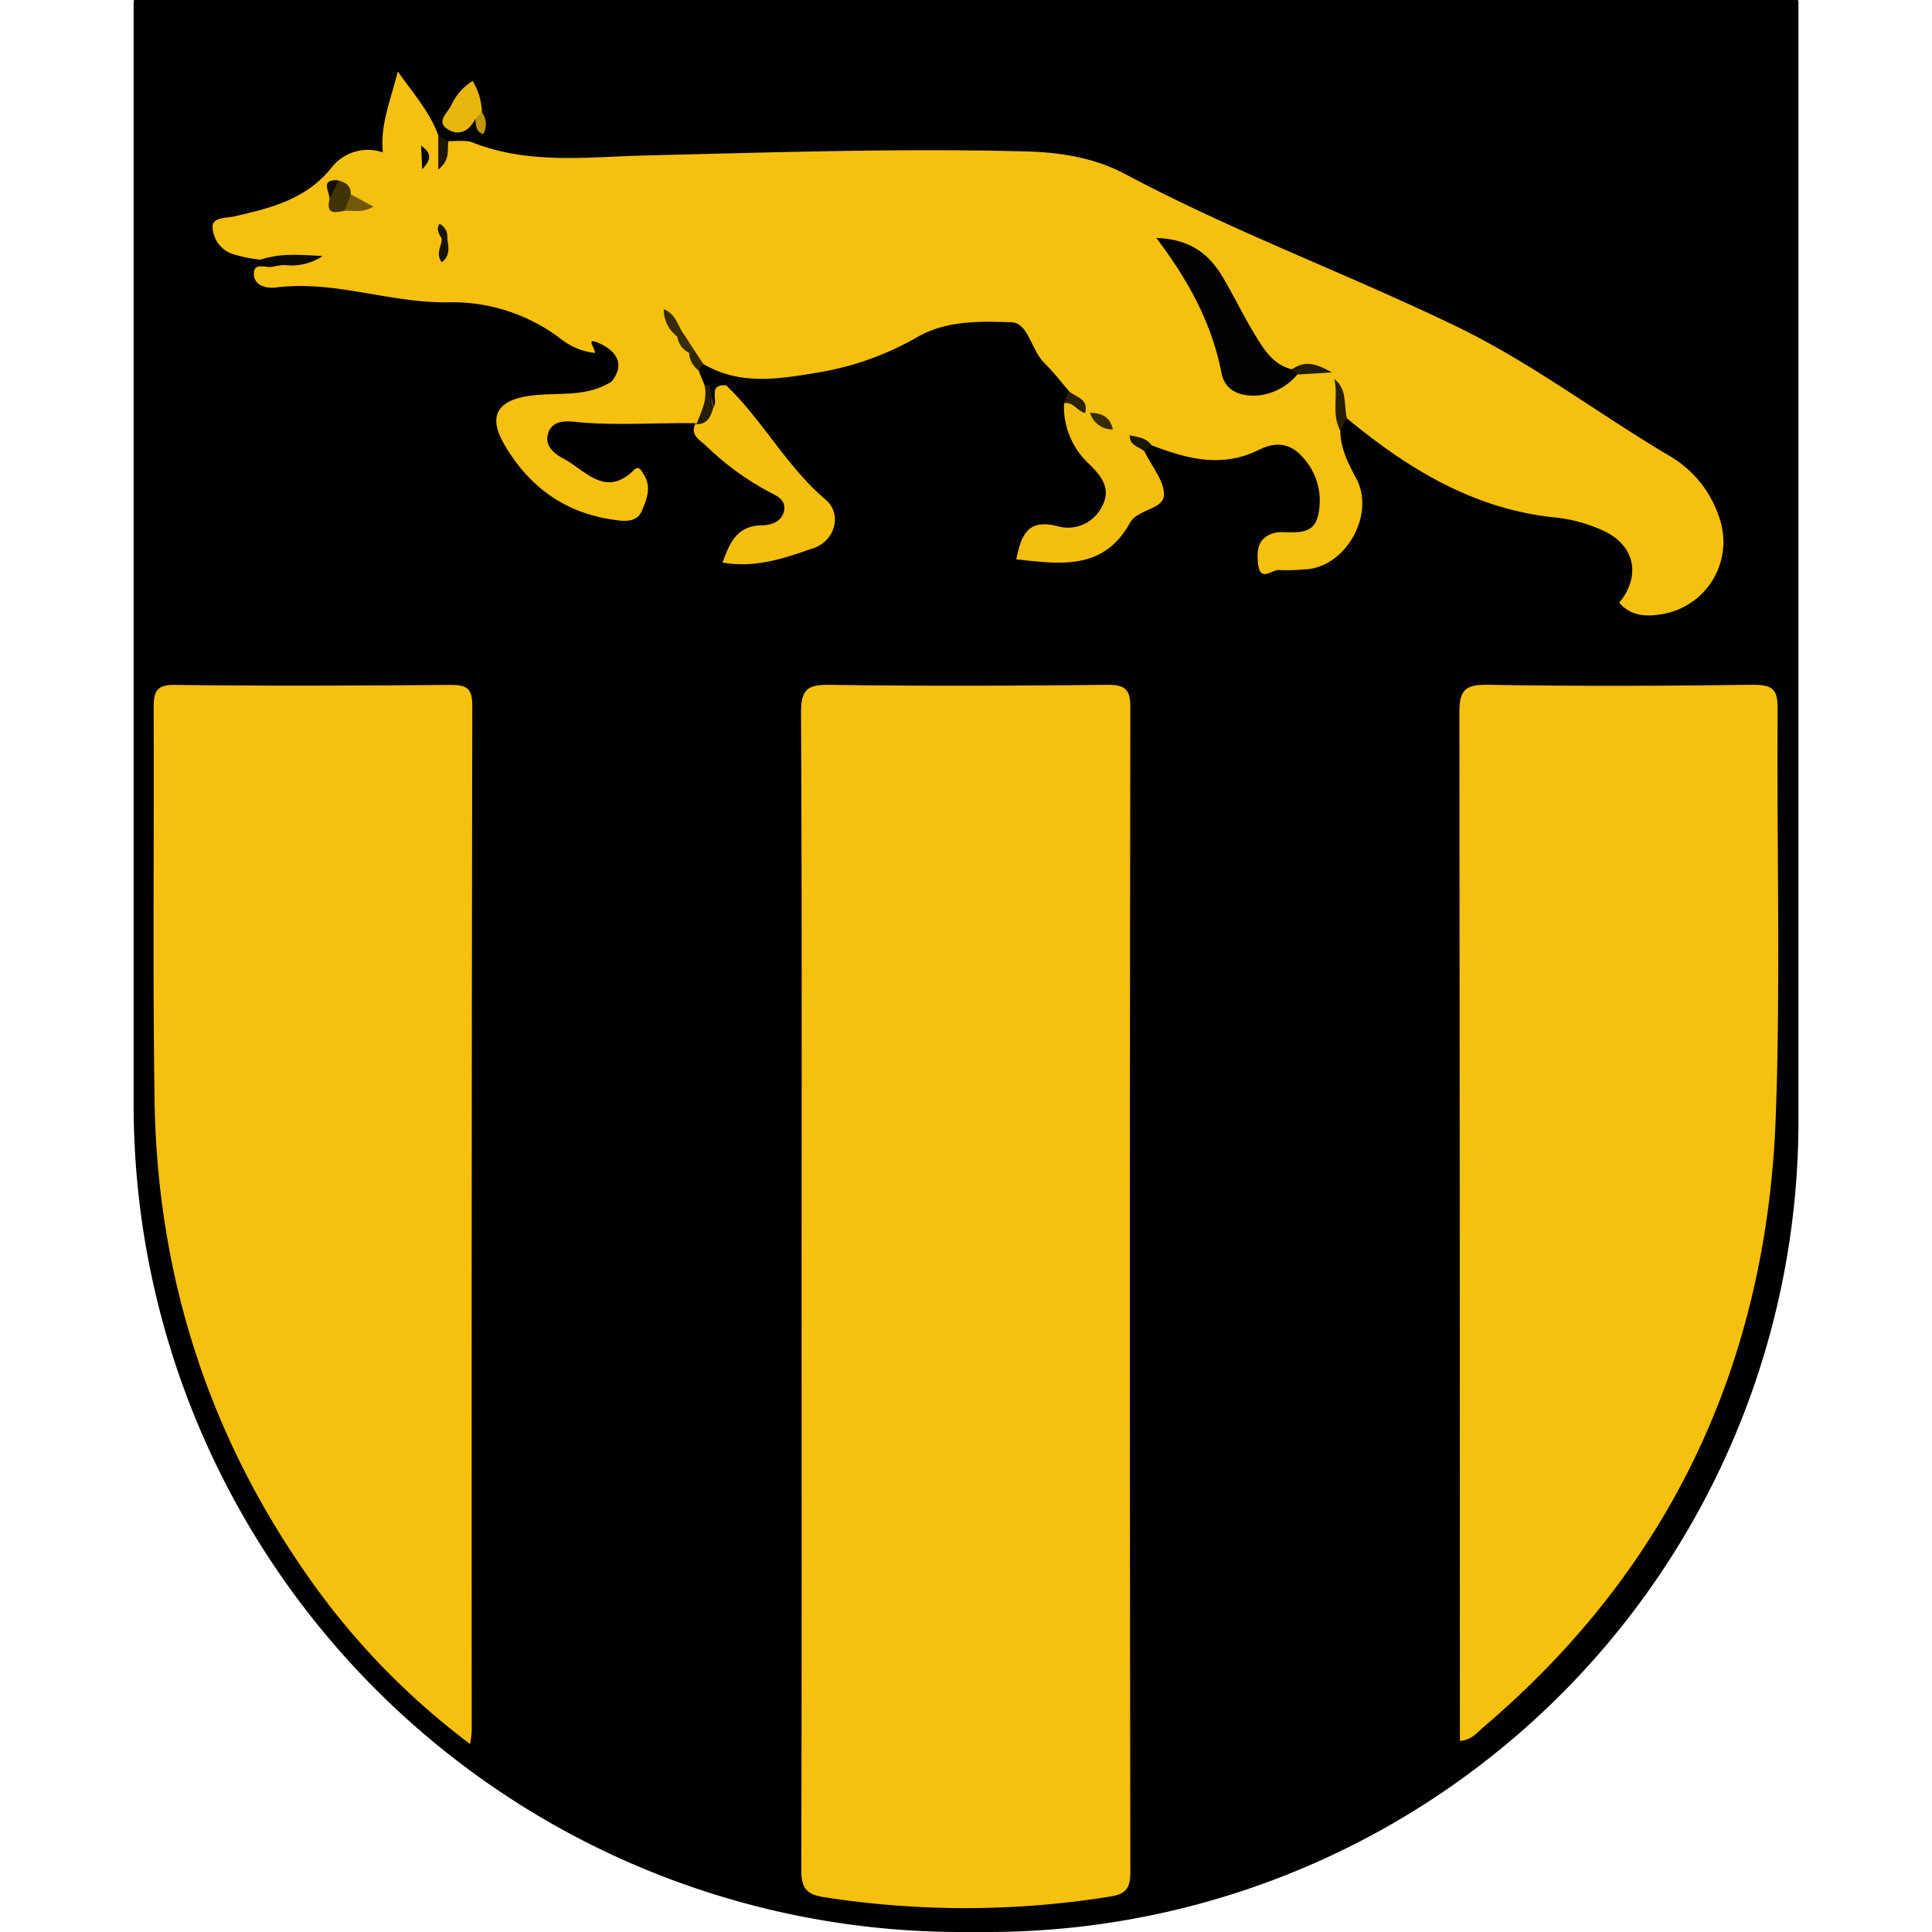 <svg id="Layer_1" data-name="Layer 1" xmlns="http://www.w3.org/2000/svg" viewBox="0 0 300 300"><defs><style>.cls-1{fill:#f5c00e;}.cls-2{fill:#f4bf0e;}.cls-3{fill:#f3be0e;}.cls-4{fill:#e9b60d;}.cls-5{fill:#271f02;}.cls-6{fill:#0b0901;}.cls-7{fill:#1d1702;}.cls-8{fill:#261e02;}.cls-9{fill:#c0960b;}.cls-10{fill:#050400;}.cls-11{fill:#292002;}.cls-12{fill:#1b1602;}.cls-13{fill:#322703;}.cls-14{fill:#030200;}.cls-15{fill:#403304;}.cls-16{fill:#372b03;}.cls-17{fill:#231b02;}.cls-18{fill:#725906;}.cls-19{fill:#362b03;}.cls-20{fill:#020200;}.cls-21{fill:#181201;}.cls-22{fill:#382c03;}.cls-23{fill:#120e01;}.cls-24{fill:#1a1401;}</style></defs><path d="M21.74-.61H278.26a1,1,0,0,1,1,1V174.06A125.93,125.93,0,0,1,153.33,300h-4.09A128.49,128.49,0,0,1,20.75,171.5V.38a1,1,0,0,1,1-1Z"/><path class="cls-1" d="M124.47,200.26c0-29.87.07-59.73-.09-89.6,0-3.6,1-4.37,4.44-4.32,14.36.21,28.73.15,43.1,0,2.64,0,3.6.56,3.6,3.44q-.14,90.44,0,180.88c0,2.37-.53,3.42-3.07,3.83a142.07,142.07,0,0,1-44.57.09c-2.82-.43-3.47-1.57-3.46-4.34C124.51,260.27,124.47,230.26,124.47,200.26Z"/><path class="cls-1" d="M166,60.74c-1.28-1.48-2.48-3.05-3.88-4.42-2-2-2.45-6.21-5.09-6.28-4.9-.15-10.1-.32-14.69,2.36a45.79,45.79,0,0,1-15.42,5.46c-6,1-12,2-17.65-1.3a7.09,7.09,0,0,1-2-1.74,12.15,12.15,0,0,0-1.61-2.46c0,.06,0,0,0,0a10.2,10.2,0,0,1,1.51,2.21,6.22,6.22,0,0,1,1.25,2.84l1,2.43c1.62,1.93,1.46,3.81-.16,5.65a1.29,1.29,0,0,1-1.29.23c-6.31-.11-12.63.44-18.94-.24-1.57-.17-3.31,0-3.89,1.73-.65,2,.84,3.17,2.35,4,3.44,1.82,6.51,6.2,11,1.72.71-.71,1.14.21,1.51.8,1.22,1.94.38,3.89-.33,5.59S97.19,81,95.58,80.75c-7.65-1-13.3-5-17.18-11.57-2.7-4.54-1.26-7.05,4-7.74,4.24-.57,8.75.33,12.63-2.24.36-2.21.13-4.05-2.63-4.39A10.34,10.34,0,0,1,87,52.56a27.79,27.79,0,0,0-17.35-5.62c-9,.17-17.7-3.46-26.79-2.3-1.67.21-3.48-.37-3.44-2.2s2-.71,3.1-1.06a9.09,9.09,0,0,1,1.66-.23c.88-.9,2.06-.59,3.11-.82-2.26.5-4.53-.94-6.8,0A23.15,23.15,0,0,1,36,39.41a4.64,4.64,0,0,1-3-4.24c.07-1.46,2.14-1.29,3.43-1.58C42,32.31,47.47,31,51.45,26.07a7.14,7.14,0,0,1,8-2.41C59,19.47,60.6,15.73,61.77,11.1c2.58,3.62,5,6.37,6.28,9.9.34.65.58,1.48,1.61.9,1.27.06,2.66-.2,3.77.24,8.71,3.43,17.77,2.23,26.72,2,19.7-.47,39.4-1.14,59.11-.63,5.4.13,10.77,1,15.52,3.55,16.65,8.87,34.35,15.41,51.3,23.59,11.83,5.71,22.24,13.72,33.5,20.34a17.23,17.23,0,0,1,7.28,9.07A11.39,11.39,0,0,1,258,95.38c-2.41.39-4.79.3-6.57-1.8,3.51-4.25,2.38-9.11-2.79-11.32a23.75,23.75,0,0,0-6.89-1.88C229,79.16,218.7,72.86,209.13,64.94a2.24,2.24,0,0,1-.92-2c.31,1.23-.85,2.55-.08,3.92,0,2.78,1.24,5.13,2.5,7.5,3,5.67-1.86,14-8.23,14.06a28.16,28.16,0,0,1-3.78.1c-1.11-.13-3,2.07-3.29-1.15-.21-2.29.15-3.88,2.48-4.6a4.32,4.32,0,0,1,1.25-.14c2.25,0,4.87.44,5.58-2.49a9.92,9.92,0,0,0-2.58-9.38c-1.91-2.06-4.18-2.11-6.55-.92-5.71,2.87-11.22,1.42-16.71-.71-1.32-.29-2.7.16-4-.32a4.75,4.75,0,0,1-2.7-1.12,6.64,6.64,0,0,0-3.28-2.08,4.2,4.2,0,0,1-1-.66C166.77,63.74,166.49,62.18,166,60.74Z"/><path class="cls-1" d="M226.69,270.34v-4.07q0-77.73-.08-155.46c0-3.39.63-4.54,4.29-4.48,13.79.24,27.6.19,41.39,0,3,0,3.76.75,3.74,3.72-.16,21.12.49,42.27-.29,63.36-1.39,38-16.21,70-45.45,94.83C229.38,269,228.62,270.15,226.69,270.34Z"/><path class="cls-1" d="M73,270.81a114.1,114.1,0,0,1-25.89-27.05C32,221.84,24.4,197.41,24,170.85c-.3-20.27-.05-40.55-.14-60.83,0-2.51.29-3.71,3.33-3.67,14.22.18,28.44.12,42.66,0,2.38,0,3.49.33,3.49,3.15q-.14,79.64-.09,159.27A18.47,18.47,0,0,1,73,270.81Z"/><path class="cls-2" d="M108,65.76l.18.12a5,5,0,0,0,2-3.65c.24-1.46.21-3.2,2.56-2.41,5.7,5.44,9.39,12.62,15.48,17.78,2.58,2.2,1.47,6.35-1.84,7.49-4.47,1.55-9,3.18-14.19,2.26,1.12-3,2.16-5.71,6.11-5.78,1.46,0,3.28-.62,3.48-2.49.18-1.7-1.51-2.21-2.69-2.88a43.34,43.34,0,0,1-9.48-7C108.67,68.32,107.1,67.56,108,65.76Z"/><path class="cls-3" d="M172.8,66.69l2.63.9c.76.86,1.95,1.33,2.31,2.55,1.08,2.26,3.1,4.58,3,6.77s-4.12,2.17-5.27,4.26c-4.11,7.45-10.82,6.43-17.67,5.68.76-3.52,1.6-6.41,6.46-5.13a5.87,5.87,0,0,0,6.81-3c1.6-2.84-.09-4.81-1.93-6.65a12.09,12.09,0,0,1-3.92-9.41c2-1.42,2.37.65,3.31,1.52l.76,0A39.14,39.14,0,0,1,172.8,66.69Z"/><path class="cls-4" d="M73.79,18.48c-.87,1.81-2.44,2.65-4.12,1.68-2.15-1.23-.12-2.64.41-3.84a8.65,8.65,0,0,1,3.31-3.75,9.9,9.9,0,0,1,1.44,4.81C75.2,18.43,74.69,18.64,73.79,18.48Z"/><path class="cls-5" d="M208.13,66.84c-1.44-2.52-.27-5.33-.95-8,2.07,1.61,1.46,4,1.95,6.06Z"/><path class="cls-6" d="M40.5,40.35c2.92-1.07,5.92-.8,9.6-.59a8.64,8.64,0,0,1-5.91,1.39Z"/><path d="M92.37,54.81c.18-.59-1.55-2.44.44-1.61,2.17.9,4.64,2.86,2.19,6A8.8,8.8,0,0,0,92.37,54.81Z"/><path class="cls-7" d="M69.66,21.9c-.33,1.25.45,2.75-1.61,4.43V21Z"/><path class="cls-8" d="M110.78,63.22c-.37,1.39-.86,2.66-2.64,2.66.74-1.94,1.76-3.81,1.27-6,.26,0,.53,0,.79-.05C111,60.86,110.27,62.15,110.78,63.22Z"/><path class="cls-9" d="M73.79,18.48l1-1.1a3.12,3.12,0,0,1,.25,3.44C73.83,20.45,73.92,19.4,73.79,18.48Z"/><path class="cls-10" d="M110.78,63.22c-.19-1.13-.39-2.26-.58-3.39a1.64,1.64,0,0,1,2.51,0C109.81,59.67,111.63,62.2,110.78,63.22Z"/><path class="cls-11" d="M168.5,64.13c-1.22-.25-1.84-1.81-3.31-1.52l.76-1.87C167.06,61.68,169.09,61.92,168.5,64.13Z"/><path class="cls-12" d="M177.74,70.14c-.82-.8-2.4-.92-2.31-2.55,1.23.27,2.54.37,3.37,1.52Z"/><path class="cls-13" d="M108.41,57.45A3.53,3.53,0,0,1,107,54.79c.28-.6.62-.63,1-.1l1.24,1.87Z"/><path class="cls-14" d="M201.44,58.16a9.14,9.14,0,0,1-5.76,3.21c-2.76.31-5.42-.48-6-3.42-1.48-7.62-5-14.22-10.12-21,5.18.18,8.1,2.43,10.2,5.91,1.81,3,3.31,6.19,5.14,9.18,1.38,2.26,2.81,4.59,5.69,5.31C201.5,57,201.62,57.42,201.44,58.16Z"/><path class="cls-15" d="M53.48,32.74c-1.33.22-2.83.69-2.36-1.65.64-.95-.25-2.62,1.46-3.05,1.15.26,1.92.84,1.89,2.15C55,31.36,54.3,32.08,53.48,32.74Z"/><path class="cls-16" d="M105.17,52.26a5.2,5.2,0,0,1-2.1-4.25c2,.78,2.19,2.79,3.29,4.15A.75.75,0,0,1,105.17,52.26Z"/><path class="cls-17" d="M201.44,58.16l-.83-.8c1.73-1.26,3.4-1.16,6.21.47Z"/><path class="cls-18" d="M53.48,32.74l1-2.55L58,32.08C56.31,33.11,54.85,32.66,53.48,32.74Z"/><path class="cls-19" d="M172.8,66.69a3.63,3.63,0,0,1-3.54-2.59C171.05,64.12,172.41,64.74,172.8,66.69Z"/><path class="cls-20" d="M65.56,26.28l-.17-3.67C66.81,23.67,67.23,24.52,65.56,26.28Z"/><path class="cls-21" d="M69.45,37.07c.19,1.27.52,2.58-.86,3.66-1-1.41,0-2.5,0-3.62A.55.55,0,0,1,69.45,37.07Z"/><path class="cls-22" d="M105.17,52.26l1.19-.1L108,54.69l-1,.1A3.35,3.35,0,0,1,105.17,52.26Z"/><path class="cls-23" d="M52.58,28l-1.46,3.05C51.44,30,49.38,27.76,52.58,28Z"/><path class="cls-24" d="M69.45,37.07l-.85,0c-.41-.71-.91-1.39-.36-2.32A2.24,2.24,0,0,1,69.45,37.07Z"/></svg>